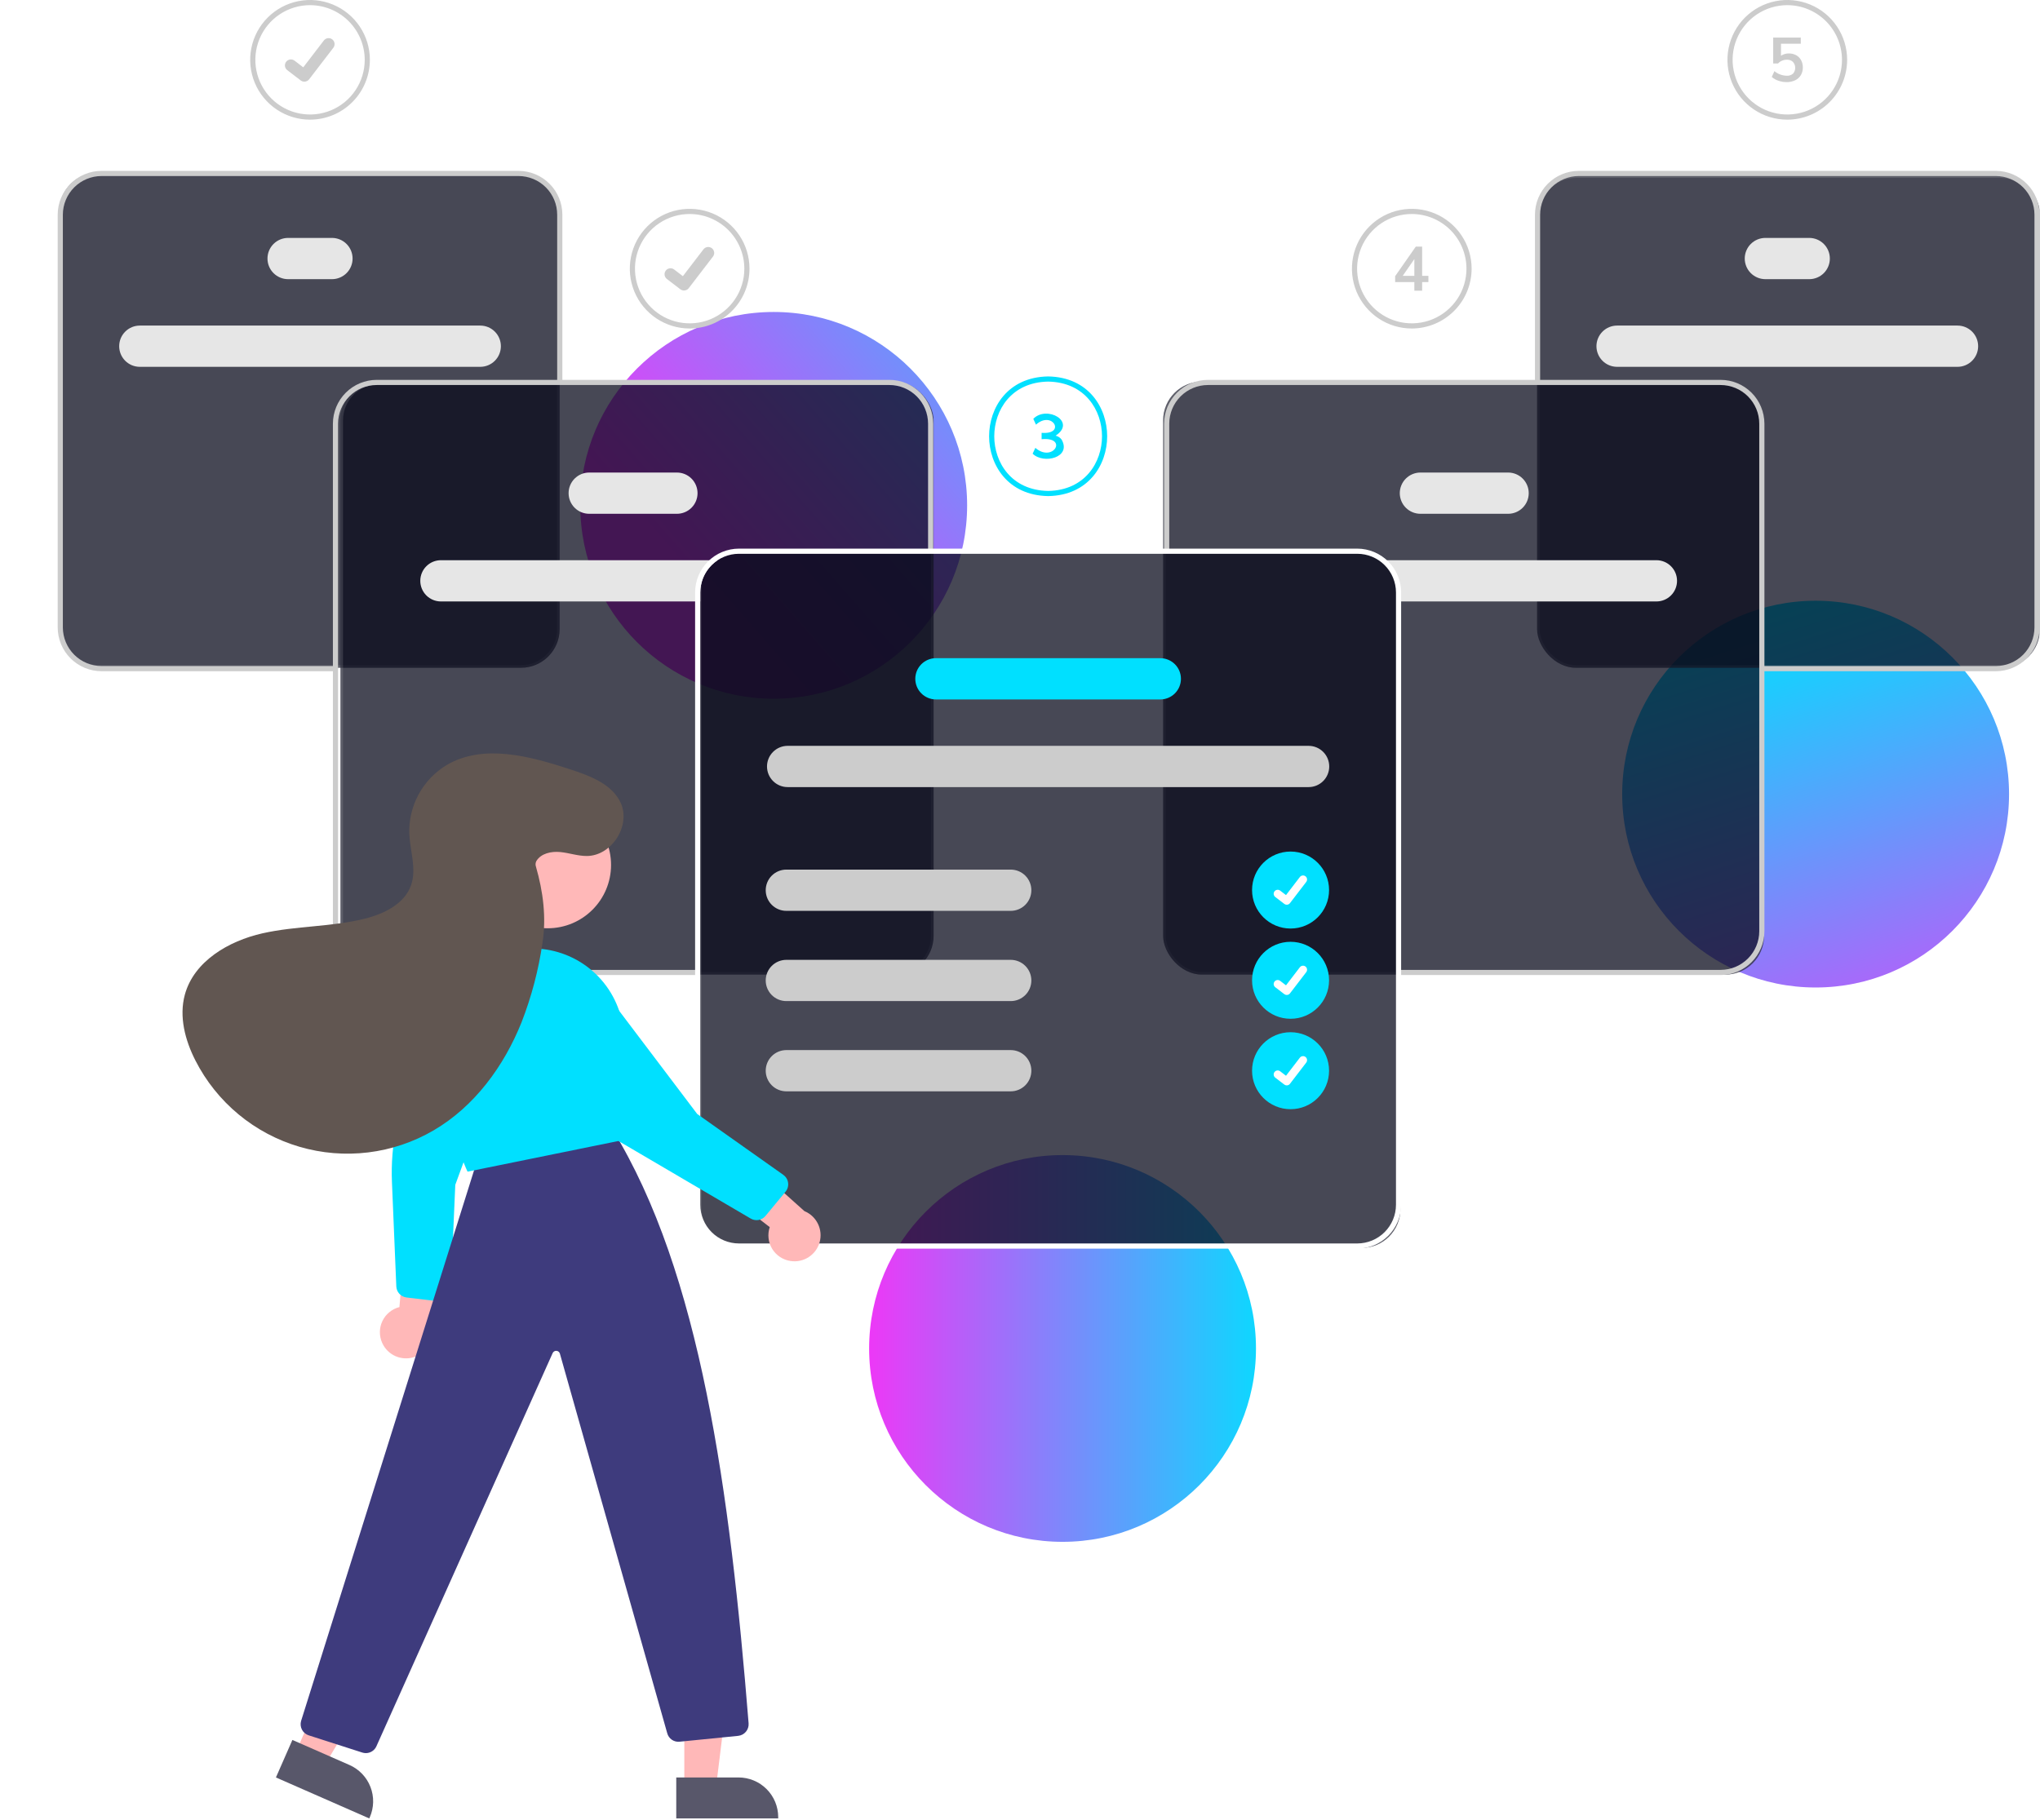 <svg width="791" height="706" viewBox="0 0 791 706" fill="none" xmlns="http://www.w3.org/2000/svg">
<g clip-path="url(#clip0_16_278)">
<circle cx="704" cy="308" r="75" fill="url(#paint0_linear_16_278)"/>
<circle cx="300" cy="196" r="75" fill="url(#paint1_linear_16_278)"/>
<circle cx="412" cy="523" r="75" fill="url(#paint2_linear_16_278)"/>
<g filter="url(#filter0_b_16_278)">
<rect x="23" y="67" width="194" height="192" rx="15" fill="#0A0B1C" fill-opacity="0.75"/>
<rect x="23.5" y="67.5" width="193" height="191" rx="14.5" stroke="white" stroke-opacity="0.125"/>
</g>
<g filter="url(#filter1_b_16_278)">
<rect x="132" y="148" width="230" height="230" rx="15" fill="#0A0B1C" fill-opacity="0.75"/>
<rect x="132.5" y="148.5" width="229" height="229" rx="14.5" stroke="white" stroke-opacity="0.125"/>
</g>
<g filter="url(#filter2_b_16_278)">
<rect x="596" y="68" width="195" height="191" rx="15" fill="#0A0B1C" fill-opacity="0.75"/>
<rect x="596.5" y="68.5" width="194" height="190" rx="14.5" stroke="white" stroke-opacity="0.125"/>
</g>
<g filter="url(#filter3_b_16_278)">
<rect x="451" y="148" width="233" height="230" rx="15" fill="#0A0B1C" fill-opacity="0.75"/>
<rect x="451.5" y="148.5" width="232" height="229" rx="14.5" stroke="white" stroke-opacity="0.125"/>
</g>
<g filter="url(#filter4_b_16_278)">
<rect x="271" y="213" width="272" height="271" rx="15" fill="#0A0B1C" fill-opacity="0.75"/>
<rect x="271.5" y="213.5" width="271" height="270" rx="14.5" stroke="white" stroke-opacity="0.125"/>
</g>
<path d="M170.964 217.275C168.842 217.275 166.807 218.118 165.307 219.619C163.807 221.119 162.964 223.154 162.964 225.275C162.964 227.397 163.807 229.432 165.307 230.932C166.807 232.433 168.842 233.275 170.964 233.275H271.524V229.785C271.524 227.305 272.139 224.864 273.316 222.68C274.492 220.497 276.192 218.639 278.264 217.275H170.964Z" fill="#E6E6E6"/>
<path d="M262.469 199.275H228.469C226.347 199.275 224.312 198.433 222.812 196.932C221.312 195.432 220.469 193.397 220.469 191.275C220.469 189.154 221.312 187.119 222.812 185.619C224.312 184.118 226.347 183.275 228.469 183.275H262.469C264.59 183.275 266.625 184.118 268.126 185.619C269.626 187.119 270.469 189.154 270.469 191.275C270.469 193.397 269.626 195.432 268.126 196.932C266.625 198.433 264.59 199.275 262.469 199.275Z" fill="#E6E6E6"/>
<path d="M186.214 142.275H54.214C52.092 142.275 50.057 141.433 48.557 139.932C47.057 138.432 46.214 136.397 46.214 134.275C46.214 132.154 47.057 130.119 48.557 128.619C50.057 127.118 52.092 126.275 54.214 126.275H186.214C188.336 126.275 190.37 127.118 191.871 128.619C193.371 130.119 194.214 132.154 194.214 134.275C194.214 136.397 193.371 138.432 191.871 139.932C190.37 141.433 188.336 142.275 186.214 142.275Z" fill="#E6E6E6"/>
<path d="M128.714 108.275H111.714C109.592 108.275 107.557 107.433 106.057 105.932C104.557 104.432 103.714 102.397 103.714 100.275C103.714 98.154 104.557 96.119 106.057 94.618C107.557 93.118 109.592 92.275 111.714 92.275H128.714C130.836 92.275 132.87 93.118 134.371 94.618C135.871 96.119 136.714 98.154 136.714 100.275C136.714 102.397 135.871 104.432 134.371 105.932C132.87 107.433 130.836 108.275 128.714 108.275Z" fill="#E6E6E6"/>
<path d="M270.52 378.17H146.082C141.575 378.165 137.254 376.372 134.067 373.185C130.88 369.998 129.087 365.677 129.082 361.17V164.33C129.087 159.823 130.88 155.502 134.067 152.315C137.254 149.128 141.575 147.335 146.082 147.33H344.856C349.363 147.335 353.684 149.128 356.871 152.315C360.058 155.502 361.851 159.823 361.856 164.33V213.118H359.856V164.33C359.851 160.353 358.269 156.541 355.457 153.728C352.645 150.916 348.833 149.335 344.856 149.33H146.082C142.105 149.335 138.292 150.916 135.48 153.728C132.668 156.541 131.087 160.353 131.082 164.33V361.17C131.087 365.147 132.668 368.959 135.48 371.772C138.292 374.584 142.105 376.165 146.082 376.17H270.52V378.17Z" fill="#CCCCCC"/>
<path d="M130.082 260.334H39.373C34.866 260.329 30.545 258.536 27.358 255.349C24.171 252.162 22.378 247.841 22.373 243.334V83.275C22.378 78.768 24.171 74.447 27.358 71.26C30.545 68.073 34.866 66.281 39.373 66.275H201.054C205.562 66.281 209.883 68.073 213.07 71.26C216.257 74.447 218.049 78.768 218.054 83.275V148.33H216.054V83.275C216.05 79.299 214.468 75.486 211.656 72.674C208.844 69.862 205.031 68.28 201.054 68.275H39.373C35.396 68.28 31.584 69.862 28.771 72.674C25.959 75.486 24.378 79.299 24.373 83.275V243.334C24.378 247.311 25.959 251.124 28.771 253.936C31.584 256.748 35.396 258.329 39.373 258.334H130.082V260.334Z" fill="#CCCCCC"/>
<path d="M534.964 217.275C537.035 218.639 538.736 220.497 539.912 222.68C541.088 224.864 541.704 227.305 541.704 229.785V233.275H642.264C644.385 233.275 646.42 232.433 647.921 230.932C649.421 229.432 650.264 227.397 650.264 225.275C650.264 223.154 649.421 221.119 647.921 219.619C646.42 218.118 644.385 217.275 642.264 217.275H534.964Z" fill="#E6E6E6"/>
<path d="M542.759 191.275C542.761 189.154 543.605 187.121 545.105 185.621C546.604 184.121 548.638 183.278 550.759 183.275H584.759C586.881 183.275 588.915 184.118 590.416 185.619C591.916 187.119 592.759 189.154 592.759 191.275C592.759 193.397 591.916 195.432 590.416 196.932C588.915 198.433 586.881 199.275 584.759 199.275H550.759C548.638 199.273 546.604 198.429 545.105 196.93C543.605 195.43 542.761 193.396 542.759 191.275Z" fill="#E6E6E6"/>
<path d="M619.015 134.275C619.017 132.154 619.861 130.121 621.36 128.621C622.86 127.121 624.894 126.278 627.015 126.275H759.015C761.136 126.275 763.171 127.118 764.672 128.619C766.172 130.119 767.015 132.154 767.015 134.275C767.015 136.397 766.172 138.432 764.672 139.932C763.171 141.433 761.136 142.275 759.015 142.275H627.015C624.894 142.273 622.86 141.429 621.36 139.93C619.861 138.43 619.017 136.396 619.015 134.275Z" fill="#E6E6E6"/>
<path d="M676.515 100.275C676.517 98.154 677.361 96.121 678.86 94.621C680.36 93.121 682.394 92.278 684.515 92.275H701.515C703.636 92.275 705.671 93.118 707.172 94.618C708.672 96.119 709.515 98.154 709.515 100.275C709.515 102.397 708.672 104.432 707.172 105.932C705.671 107.433 703.636 108.275 701.515 108.275H684.515C682.394 108.273 680.36 107.429 678.86 105.93C677.361 104.43 676.517 102.396 676.515 100.275Z" fill="#E6E6E6"/>
<path d="M542.708 378.17H667.146C671.653 378.165 675.974 376.372 679.161 373.185C682.348 369.998 684.141 365.677 684.146 361.17V164.33C684.141 159.823 682.348 155.502 679.161 152.315C675.974 149.128 671.653 147.335 667.146 147.33H468.372C463.865 147.335 459.544 149.128 456.357 152.315C453.17 155.502 451.377 159.823 451.372 164.33V213.118H453.372V164.33C453.377 160.353 454.958 156.541 457.77 153.728C460.583 150.916 464.395 149.335 468.372 149.33H667.146C671.123 149.335 674.935 150.916 677.747 153.728C680.559 156.541 682.141 160.353 682.146 164.33V361.17C682.141 365.147 680.559 368.959 677.747 371.772C674.935 374.584 671.123 376.165 667.146 376.17H542.708V378.17Z" fill="#CCCCCC"/>
<path d="M683.146 260.334H773.855C778.362 260.329 782.683 258.536 785.87 255.349C789.057 252.162 790.85 247.841 790.855 243.334V83.275C790.85 78.768 789.057 74.447 785.87 71.26C782.683 68.073 778.362 66.281 773.855 66.275H612.174C607.667 66.281 603.346 68.073 600.159 71.26C596.972 74.447 595.179 78.768 595.174 83.275V148.33H597.174V83.275C597.178 79.299 598.76 75.486 601.572 72.674C604.384 69.862 608.197 68.28 612.174 68.275H773.855C777.832 68.28 781.645 69.862 784.457 72.674C787.269 75.486 788.851 79.299 788.855 83.275V243.334C788.851 247.311 787.269 251.124 784.457 253.936C781.645 256.748 777.832 258.329 773.855 258.334H683.146V260.334Z" fill="#CCCCCC"/>
<path d="M526.284 212.785H286.524C282.018 212.794 277.7 214.588 274.513 217.774C271.327 220.961 269.533 225.279 269.524 229.785V467.275C269.529 471.783 271.322 476.104 274.509 479.291C277.696 482.478 282.017 484.271 286.524 484.275H526.284C530.791 484.271 535.113 482.478 538.3 479.291C541.487 476.104 543.279 471.783 543.284 467.275V229.785C543.279 225.278 541.487 220.957 538.3 217.77C535.113 214.583 530.791 212.79 526.284 212.785ZM541.284 467.275C541.279 471.252 539.697 475.065 536.885 477.877C534.073 480.689 530.261 482.271 526.284 482.275H286.524C282.548 482.271 278.735 480.689 275.923 477.877C273.111 475.065 271.529 471.252 271.524 467.275V229.785C271.531 225.809 273.113 221.997 275.925 219.186C278.736 216.374 282.548 214.792 286.524 214.785H526.284C530.261 214.79 534.073 216.372 536.885 219.184C539.697 221.996 541.279 225.809 541.284 229.785V467.275Z" fill="white"/>
<path d="M507.403 305.275H305.403C303.282 305.275 301.247 304.433 299.746 302.932C298.246 301.432 297.403 299.397 297.403 297.275C297.403 295.154 298.246 293.119 299.746 291.619C301.247 290.118 303.282 289.275 305.403 289.275H507.403C509.525 289.275 511.56 290.118 513.06 291.619C514.56 293.119 515.403 295.154 515.403 297.275C515.403 299.397 514.56 301.432 513.06 302.932C511.56 304.433 509.525 305.275 507.403 305.275Z" fill="#CCCCCC"/>
<path d="M449.903 271.275H362.903C360.782 271.275 358.747 270.433 357.246 268.932C355.746 267.432 354.903 265.397 354.903 263.275C354.903 261.154 355.746 259.119 357.246 257.619C358.747 256.118 360.782 255.275 362.903 255.275H449.903C452.025 255.275 454.06 256.118 455.56 257.619C457.06 259.119 457.903 261.154 457.903 263.275C457.903 265.397 457.06 267.432 455.56 268.932C454.06 270.433 452.025 271.275 449.903 271.275Z" fill="#00E0FF"/>
<path d="M391.903 353.275H304.903C302.782 353.275 300.747 352.433 299.246 350.932C297.746 349.432 296.903 347.397 296.903 345.275C296.903 343.154 297.746 341.119 299.246 339.619C300.747 338.118 302.782 337.275 304.903 337.275H391.903C394.025 337.275 396.06 338.118 397.56 339.619C399.06 341.119 399.903 343.154 399.903 345.275C399.903 347.397 399.06 349.432 397.56 350.932C396.06 352.433 394.025 353.275 391.903 353.275Z" fill="#CCCCCC"/>
<path d="M391.903 388.275H304.903C302.782 388.275 300.747 387.433 299.246 385.932C297.746 384.432 296.903 382.397 296.903 380.275C296.903 378.154 297.746 376.119 299.246 374.619C300.747 373.118 302.782 372.275 304.903 372.275H391.903C394.025 372.275 396.06 373.118 397.56 374.619C399.06 376.119 399.903 378.154 399.903 380.275C399.903 382.397 399.06 384.432 397.56 385.932C396.06 387.433 394.025 388.275 391.903 388.275Z" fill="#CCCCCC"/>
<path d="M391.903 423.275H304.903C302.782 423.275 300.747 422.433 299.246 420.932C297.746 419.432 296.903 417.397 296.903 415.275C296.903 413.154 297.746 411.119 299.246 409.619C300.747 408.118 302.782 407.275 304.903 407.275H391.903C394.025 407.275 396.06 408.118 397.56 409.619C399.06 411.119 399.903 413.154 399.903 415.275C399.903 417.397 399.06 419.432 397.56 420.932C396.06 422.433 394.025 423.275 391.903 423.275Z" fill="#CCCCCC"/>
<path d="M500.41 360.134C508.655 360.134 515.339 353.45 515.339 345.205C515.339 336.959 508.655 330.275 500.41 330.275C492.164 330.275 485.48 336.959 485.48 345.205C485.48 353.45 492.164 360.134 500.41 360.134Z" fill="#00E0FF"/>
<path d="M498.931 350.9C498.595 350.9 498.268 350.791 497.999 350.59L497.982 350.577L494.474 347.894C494.146 347.642 493.931 347.27 493.877 346.86C493.823 346.45 493.933 346.036 494.185 345.707C494.437 345.379 494.808 345.165 495.218 345.11C495.628 345.056 496.043 345.167 496.371 345.419L498.644 347.161L504.014 340.155C504.138 339.993 504.294 339.857 504.471 339.754C504.648 339.652 504.844 339.585 505.047 339.559C505.249 339.532 505.456 339.545 505.653 339.598C505.851 339.651 506.036 339.742 506.199 339.867L506.199 339.867L506.166 339.913L506.2 339.867C506.528 340.119 506.742 340.491 506.796 340.9C506.85 341.31 506.74 341.724 506.489 342.053L500.172 350.29C500.026 350.479 499.838 350.633 499.623 350.738C499.408 350.844 499.171 350.898 498.932 350.898L498.931 350.9Z" fill="white"/>
<path d="M120.213 46.409C115.624 46.409 111.137 45.048 107.322 42.498C103.506 39.949 100.531 36.325 98.775 32.084C97.019 27.844 96.559 23.179 97.455 18.677C98.35 14.176 100.56 10.042 103.805 6.796C107.051 3.551 111.185 1.341 115.686 0.446C120.188 -0.449 124.853 0.01 129.093 1.766C133.334 3.523 136.958 6.497 139.507 10.313C142.057 14.129 143.418 18.615 143.418 23.205C143.411 29.357 140.964 35.255 136.614 39.605C132.264 43.955 126.365 46.402 120.213 46.409ZM120.213 2C116.019 2 111.92 3.244 108.433 5.574C104.946 7.904 102.228 11.215 100.623 15.09C99.018 18.965 98.598 23.228 99.416 27.341C100.234 31.455 102.254 35.233 105.22 38.199C108.185 41.164 111.963 43.184 116.077 44.002C120.19 44.82 124.453 44.4 128.328 42.795C132.203 41.19 135.514 38.472 137.844 34.985C140.174 31.498 141.418 27.398 141.418 23.205C141.412 17.583 139.176 12.193 135.2 8.218C131.225 4.242 125.835 2.006 120.213 2Z" fill="#CCCCCC"/>
<path d="M118.013 31.675C117.514 31.676 117.028 31.514 116.628 31.215L116.603 31.196L111.385 27.204C111.143 27.019 110.94 26.788 110.788 26.524C110.635 26.26 110.536 25.969 110.497 25.667C110.457 25.365 110.477 25.059 110.555 24.764C110.634 24.47 110.77 24.194 110.955 23.953C111.14 23.711 111.372 23.508 111.635 23.356C111.899 23.203 112.19 23.104 112.492 23.065C112.794 23.025 113.101 23.045 113.395 23.123C113.689 23.202 113.965 23.338 114.207 23.523L117.587 26.115L125.574 15.695C125.759 15.453 125.99 15.251 126.254 15.098C126.517 14.946 126.808 14.847 127.11 14.807C127.412 14.767 127.718 14.787 128.013 14.866C128.307 14.945 128.582 15.08 128.824 15.266L128.825 15.266L128.775 15.335L128.826 15.266C129.313 15.641 129.632 16.193 129.713 16.803C129.793 17.412 129.628 18.029 129.255 18.517L119.86 30.768C119.643 31.05 119.363 31.279 119.043 31.435C118.723 31.592 118.372 31.673 118.015 31.672L118.013 31.675Z" fill="#CCCCCC"/>
<path d="M267.409 127.409C262.82 127.409 258.334 126.048 254.518 123.498C250.702 120.949 247.728 117.325 245.971 113.084C244.215 108.844 243.756 104.179 244.651 99.677C245.546 95.176 247.756 91.042 251.002 87.796C254.247 84.551 258.382 82.341 262.883 81.446C267.384 80.55 272.05 81.01 276.29 82.766C280.53 84.523 284.154 87.497 286.704 91.313C289.253 95.129 290.614 99.615 290.614 104.205C290.607 110.357 288.16 116.255 283.81 120.605C279.46 124.955 273.562 127.402 267.409 127.409ZM267.409 83C263.216 83 259.116 84.244 255.629 86.574C252.142 88.904 249.424 92.216 247.819 96.09C246.214 99.965 245.794 104.228 246.613 108.342C247.431 112.455 249.45 116.233 252.416 119.199C255.381 122.164 259.16 124.184 263.273 125.002C267.386 125.82 271.65 125.4 275.524 123.795C279.399 122.19 282.711 119.472 285.041 115.985C287.371 112.498 288.614 108.398 288.614 104.205C288.608 98.583 286.372 93.193 282.396 89.218C278.421 85.242 273.031 83.006 267.409 83Z" fill="#CCCCCC"/>
<path d="M265.209 112.675C264.709 112.676 264.223 112.514 263.823 112.215L263.798 112.196L258.58 108.204C258.092 107.83 257.772 107.277 257.692 106.667C257.611 106.058 257.776 105.441 258.15 104.953C258.525 104.465 259.077 104.145 259.687 104.065C260.297 103.984 260.914 104.149 261.402 104.523L264.782 107.115L272.769 96.695C272.954 96.453 273.185 96.251 273.449 96.098C273.712 95.946 274.003 95.847 274.305 95.807C274.607 95.767 274.914 95.787 275.208 95.866C275.502 95.945 275.778 96.08 276.019 96.266L276.02 96.266L275.97 96.335L276.021 96.266C276.509 96.641 276.827 97.193 276.908 97.803C276.988 98.412 276.824 99.029 276.45 99.517L267.055 111.768C266.838 112.05 266.558 112.279 266.239 112.435C265.919 112.592 265.567 112.673 265.211 112.672L265.209 112.675Z" fill="#CCCCCC"/>
<path d="M500.41 395.134C508.655 395.134 515.339 388.45 515.339 380.205C515.339 371.959 508.655 365.275 500.41 365.275C492.164 365.275 485.48 371.959 485.48 380.205C485.48 388.45 492.164 395.134 500.41 395.134Z" fill="#00E0FF"/>
<path d="M498.931 385.9C498.595 385.9 498.268 385.791 497.999 385.59L497.982 385.577L494.474 382.894C494.311 382.769 494.175 382.614 494.073 382.436C493.97 382.259 493.904 382.063 493.877 381.86C493.85 381.657 493.863 381.451 493.916 381.253C493.969 381.055 494.06 380.87 494.185 380.707C494.31 380.545 494.465 380.409 494.642 380.306C494.82 380.204 495.015 380.137 495.218 380.11C495.421 380.084 495.628 380.097 495.825 380.15C496.023 380.203 496.209 380.294 496.371 380.419L498.644 382.161L504.014 375.155C504.138 374.993 504.294 374.857 504.471 374.754C504.648 374.652 504.844 374.585 505.047 374.559C505.249 374.532 505.456 374.545 505.653 374.598C505.851 374.651 506.036 374.742 506.199 374.867L506.199 374.867L506.166 374.913L506.2 374.867C506.528 375.119 506.742 375.491 506.796 375.9C506.85 376.31 506.74 376.724 506.489 377.053L500.172 385.29C500.026 385.479 499.838 385.633 499.623 385.738C499.408 385.844 499.171 385.898 498.932 385.898L498.931 385.9Z" fill="white"/>
<path d="M500.41 430.205C508.655 430.205 515.339 423.521 515.339 415.275C515.339 407.03 508.655 400.346 500.41 400.346C492.164 400.346 485.48 407.03 485.48 415.275C485.48 423.521 492.164 430.205 500.41 430.205Z" fill="#00E0FF"/>
<path d="M498.93 420.97C498.594 420.971 498.267 420.862 497.999 420.661L497.982 420.648L494.473 417.964C494.146 417.713 493.931 417.341 493.878 416.931C493.824 416.522 493.935 416.107 494.186 415.779C494.437 415.452 494.809 415.237 495.218 415.182C495.628 415.128 496.042 415.239 496.371 415.49L498.643 417.232L504.013 410.226C504.138 410.064 504.293 409.928 504.47 409.825C504.648 409.723 504.843 409.656 505.046 409.63C505.249 409.603 505.455 409.616 505.653 409.669C505.851 409.722 506.036 409.813 506.199 409.938L506.199 409.938L506.166 409.984L506.2 409.938C506.528 410.19 506.742 410.562 506.796 410.971C506.85 411.381 506.739 411.795 506.488 412.124L500.172 420.36C500.026 420.55 499.838 420.704 499.623 420.809C499.408 420.915 499.171 420.969 498.932 420.969L498.93 420.97Z" fill="white"/>
<path d="M406.425 192.409C390.676 192.141 383.519 180.191 383.52 169.203C383.521 158.214 390.678 146.266 406.392 146H406.426C422.142 146.268 429.299 158.217 429.298 169.206C429.298 180.195 422.139 192.143 406.425 192.409ZM406.409 148C392.057 148.251 385.52 159.165 385.52 169.203C385.519 179.245 392.061 190.164 406.425 190.409C420.755 190.166 427.298 179.248 427.298 169.206C427.299 159.168 420.761 148.254 406.409 148Z" fill="#00E0FF"/>
<path d="M411.617 170.465C415.632 177.438 404.613 180.162 400.397 175.961L401.453 173.705C408.307 179.625 414.346 169.37 403.877 170.345V167.872C413.464 168.646 408.079 158.996 401.693 164.704L400.661 162.449C405.866 157.047 417.55 163.579 409.301 168.976C410.222 169.192 411.039 169.717 411.617 170.465Z" fill="#00E0FF"/>
<path d="M547.409 127.409C542.82 127.409 538.334 126.048 534.518 123.498C530.702 120.949 527.728 117.325 525.971 113.084C524.215 108.844 523.756 104.179 524.651 99.677C525.546 95.176 527.756 91.042 531.002 87.796C534.247 84.551 538.382 82.341 542.883 81.446C547.384 80.55 552.05 81.01 556.29 82.766C560.53 84.523 564.154 87.497 566.704 91.313C569.253 95.129 570.614 99.615 570.614 104.205C570.607 110.357 568.16 116.255 563.81 120.605C559.46 124.955 553.562 127.402 547.409 127.409ZM547.409 83C543.216 83 539.116 84.244 535.629 86.574C532.142 88.904 529.424 92.216 527.819 96.09C526.214 99.965 525.794 104.228 526.613 108.342C527.431 112.455 529.45 116.233 532.416 119.199C535.381 122.164 539.16 124.184 543.273 125.002C547.386 125.82 551.65 125.4 555.524 123.795C559.399 122.19 562.711 119.472 565.041 115.985C567.371 112.498 568.614 108.398 568.614 104.205C568.608 98.583 566.372 93.193 562.396 89.218C558.421 85.242 553.031 83.006 547.409 83Z" fill="#CCCCCC"/>
<path d="M553.854 109.413H551.43V112.748H548.406V109.413H540.966V107.108L548.958 95.661H551.43V106.989H553.854V109.413ZM548.406 106.989V100.484L543.894 106.989H548.406Z" fill="#CCCCCC"/>
<path d="M693.015 46.409C688.425 46.409 683.939 45.048 680.123 42.498C676.307 39.949 673.333 36.325 671.577 32.084C669.821 27.844 669.361 23.179 670.256 18.677C671.152 14.176 673.362 10.042 676.607 6.796C679.852 3.551 683.987 1.341 688.488 0.446C692.99 -0.449 697.655 0.01 701.895 1.766C706.135 3.523 709.759 6.497 712.309 10.313C714.859 14.129 716.22 18.615 716.22 23.205C716.213 29.357 713.766 35.255 709.415 39.605C705.065 43.955 699.167 46.402 693.015 46.409ZM693.015 2C688.821 2 684.721 3.244 681.234 5.574C677.747 7.904 675.029 11.216 673.425 15.09C671.82 18.965 671.4 23.228 672.218 27.342C673.036 31.455 675.056 35.233 678.021 38.199C680.987 41.164 684.765 43.184 688.878 44.002C692.992 44.82 697.255 44.4 701.13 42.795C705.004 41.19 708.316 38.472 710.646 34.985C712.976 31.498 714.22 27.398 714.22 23.205C714.213 17.583 711.977 12.193 708.002 8.218C704.027 4.242 698.637 2.006 693.015 2Z" fill="#CCCCCC"/>
<path d="M696.471 21.417C697.275 21.861 697.933 22.527 698.367 23.337C698.828 24.213 699.059 25.191 699.039 26.18C699.06 27.22 698.794 28.246 698.271 29.145C697.747 30.012 696.979 30.704 696.063 31.136C695.02 31.627 693.879 31.869 692.727 31.844C691.648 31.843 690.577 31.661 689.559 31.304C688.614 30.999 687.74 30.505 686.991 29.853L688.023 27.596C689.364 28.703 691.037 29.329 692.775 29.373C693.668 29.434 694.551 29.146 695.235 28.569C695.789 27.937 696.092 27.124 696.087 26.284C696.083 25.444 695.771 24.635 695.211 24.009C694.897 23.718 694.529 23.493 694.127 23.347C693.725 23.2 693.298 23.136 692.871 23.157C692.221 23.152 691.576 23.279 690.975 23.529C690.383 23.777 689.851 24.149 689.415 24.62H687.543V14.565H698.247V16.965H690.567V21.62C691.476 21.015 692.548 20.706 693.639 20.733C694.626 20.712 695.602 20.948 696.471 21.417Z" fill="#CCCCCC"/>
<path d="M148.194 520.85C147.587 519.511 147.281 518.055 147.298 516.585C147.314 515.115 147.653 513.667 148.289 512.342C148.926 511.017 149.846 509.848 150.984 508.917C152.121 507.986 153.449 507.315 154.874 506.953L157.905 471.347L172.485 482.848L167.371 514.897C167.821 517.331 167.363 519.845 166.083 521.964C164.803 524.082 162.79 525.658 160.427 526.391C158.063 527.125 155.512 526.966 153.257 525.945C151.003 524.924 149.201 523.111 148.194 520.85H148.194Z" fill="#FFB8B8"/>
<path d="M157.57 503.216C156.521 503.077 155.555 502.573 154.841 501.792C154.127 501.01 153.711 500.003 153.667 498.945L151.979 458.538C151.372 444.015 154.328 429.564 160.589 416.445L175.557 385.081C176.559 383.194 177.998 381.574 179.752 380.355C181.506 379.136 183.526 378.353 185.644 378.071C187.699 377.782 189.794 377.993 191.75 378.688C193.707 379.383 195.466 380.54 196.878 382.061C197.595 382.826 198.239 383.657 198.802 384.542C199.931 386.374 200.585 388.459 200.704 390.608C200.823 392.757 200.404 394.901 199.484 396.846L176.532 459.546L174.767 500.394C174.74 501.013 174.585 501.619 174.313 502.176C174.041 502.732 173.657 503.227 173.185 503.628C172.713 504.029 172.163 504.329 171.57 504.508C170.977 504.687 170.353 504.741 169.738 504.668L157.63 503.224L157.57 503.216Z" fill="#00E0FF"/>
<path d="M114.63 679.762L125.856 684.69L150.204 643.734L133.636 636.462L114.63 679.762Z" fill="#FFB8B8"/>
<path d="M113.376 674.84L135.483 684.544L135.484 684.544C137.334 685.357 139.007 686.525 140.405 687.984C141.804 689.442 142.901 691.162 143.635 693.044C144.369 694.927 144.725 696.935 144.683 698.956C144.64 700.976 144.2 702.968 143.388 704.818L143.187 705.276L106.99 689.387L113.376 674.84Z" fill="#58576A"/>
<path d="M265.342 693.391H277.602L283.434 646.103L265.34 646.104L265.342 693.391Z" fill="#FFB8B8"/>
<path d="M262.215 689.389L286.359 689.388H286.36C288.38 689.388 290.381 689.786 292.248 690.559C294.115 691.332 295.811 692.465 297.24 693.894C298.668 695.323 299.802 697.019 300.575 698.886C301.348 700.753 301.746 702.753 301.746 704.774V705.274L262.216 705.276L262.215 689.389Z" fill="#58576A"/>
<path d="M141.86 679.947C141.389 679.947 140.92 679.872 140.471 679.727L119.684 673.046C118.561 672.68 117.626 671.889 117.079 670.842C116.533 669.796 116.417 668.577 116.757 667.446L185.693 447.93L237.327 437.805L237.509 438.101C271.646 493.649 283.041 578.503 290.269 668.409C290.358 669.583 289.986 670.745 289.231 671.649C288.477 672.553 287.4 673.128 286.229 673.251L263.503 675.523C262.443 675.635 261.377 675.363 260.499 674.759C259.621 674.154 258.987 673.256 258.713 672.225L217.101 525.018C217.019 524.718 216.846 524.451 216.606 524.253C216.366 524.056 216.07 523.938 215.76 523.916C215.449 523.894 215.14 523.969 214.874 524.13C214.608 524.292 214.399 524.532 214.276 524.818L145.981 677.225C145.636 678.033 145.061 678.721 144.329 679.205C143.596 679.688 142.738 679.947 141.86 679.947Z" fill="#3E3B7D"/>
<path d="M212.371 360.03C225.935 360.03 236.932 349.034 236.932 335.469C236.932 321.905 225.935 310.908 212.371 310.908C198.806 310.908 187.81 321.905 187.81 335.469C187.81 349.034 198.806 360.03 212.371 360.03Z" fill="#FFB8B8"/>
<path d="M181.3 454.43L181.132 454.079C181.018 453.84 169.702 429.834 170.755 402.144C171.103 393.056 174.912 384.444 181.401 378.071C187.89 371.698 196.57 368.046 205.663 367.861C214.044 367.697 222.213 370.496 228.733 375.764C235.253 381.032 239.705 388.432 241.304 396.66C244.458 412.759 244.379 428.007 241.07 441.978L240.996 442.289L240.683 442.353L181.3 454.43Z" fill="#00E0FF"/>
<path d="M306.524 489.079C305.07 488.864 303.68 488.333 302.454 487.523C301.227 486.713 300.193 485.644 299.424 484.391C298.655 483.138 298.17 481.732 298.003 480.271C297.837 478.81 297.993 477.331 298.46 475.937L270.17 454.104L287.734 448.078L311.906 469.734C314.196 470.674 316.061 472.421 317.149 474.645C318.236 476.868 318.471 479.413 317.807 481.797C317.144 484.182 315.629 486.24 313.549 487.582C311.47 488.925 308.97 489.457 306.524 489.079H306.524Z" fill="#FFB8B8"/>
<path d="M237.101 440.948L237.035 440.842L207.212 392.544C206.17 390.679 205.587 388.593 205.512 386.458C205.437 384.323 205.873 382.201 206.783 380.269C207.653 378.384 208.965 376.737 210.609 375.468C212.252 374.2 214.178 373.348 216.222 372.985C217.253 372.797 218.3 372.705 219.348 372.712C221.5 372.755 223.607 373.334 225.478 374.398C227.349 375.461 228.924 376.975 230.062 378.802L270.338 432.055L303.72 455.662C304.226 456.02 304.652 456.478 304.973 457.009C305.293 457.539 305.501 458.129 305.582 458.744C305.664 459.358 305.618 459.982 305.447 460.578C305.276 461.173 304.984 461.727 304.589 462.204L296.818 471.601C296.139 472.427 295.186 472.984 294.132 473.17C293.079 473.355 291.993 473.158 291.072 472.614L237.101 440.948Z" fill="#00E0FF"/>
<path d="M207.978 333.945C209.788 330.968 213.783 330.126 217.251 330.466C220.719 330.806 224.092 332.025 227.577 331.998C237.253 331.923 244.722 320.129 240.654 311.35C237.317 304.149 228.985 300.988 221.447 298.506C205.643 293.304 187.489 288.304 173.147 296.74C168.577 299.508 164.829 303.446 162.29 308.147C159.75 312.848 158.512 318.142 158.703 323.481C159.025 330.121 161.568 336.94 159.417 343.23C156.937 350.486 149.071 354.379 141.637 356.262C128.607 359.563 114.868 359.031 101.756 361.992C88.644 364.953 75.207 372.815 71.673 385.784C69.351 394.303 71.774 403.474 75.785 411.339C79.878 419.364 85.567 426.469 92.501 432.218C99.436 437.968 107.472 442.241 116.116 444.777C124.76 447.312 133.831 448.056 142.773 446.963C151.714 445.871 160.339 442.964 168.118 438.422C183.97 429.166 195.414 413.522 202.237 396.481C206.106 386.541 208.829 376.192 210.355 365.635C211.883 355.752 210.586 345.766 207.818 336.156C207.688 335.797 207.634 335.415 207.662 335.034C207.689 334.653 207.797 334.282 207.978 333.945Z" fill="#615651"/>
</g>
<defs>
<filter id="filter0_b_16_278" x="-9" y="35" width="258" height="256" filterUnits="userSpaceOnUse" color-interpolation-filters="sRGB">
<feFlood flood-opacity="0" result="BackgroundImageFix"/>
<feGaussianBlur in="BackgroundImage" stdDeviation="16"/>
<feComposite in2="SourceAlpha" operator="in" result="effect1_backgroundBlur_16_278"/>
<feBlend mode="normal" in="SourceGraphic" in2="effect1_backgroundBlur_16_278" result="shape"/>
</filter>
<filter id="filter1_b_16_278" x="100" y="116" width="294" height="294" filterUnits="userSpaceOnUse" color-interpolation-filters="sRGB">
<feFlood flood-opacity="0" result="BackgroundImageFix"/>
<feGaussianBlur in="BackgroundImage" stdDeviation="16"/>
<feComposite in2="SourceAlpha" operator="in" result="effect1_backgroundBlur_16_278"/>
<feBlend mode="normal" in="SourceGraphic" in2="effect1_backgroundBlur_16_278" result="shape"/>
</filter>
<filter id="filter2_b_16_278" x="564" y="36" width="259" height="255" filterUnits="userSpaceOnUse" color-interpolation-filters="sRGB">
<feFlood flood-opacity="0" result="BackgroundImageFix"/>
<feGaussianBlur in="BackgroundImage" stdDeviation="16"/>
<feComposite in2="SourceAlpha" operator="in" result="effect1_backgroundBlur_16_278"/>
<feBlend mode="normal" in="SourceGraphic" in2="effect1_backgroundBlur_16_278" result="shape"/>
</filter>
<filter id="filter3_b_16_278" x="419" y="116" width="297" height="294" filterUnits="userSpaceOnUse" color-interpolation-filters="sRGB">
<feFlood flood-opacity="0" result="BackgroundImageFix"/>
<feGaussianBlur in="BackgroundImage" stdDeviation="16"/>
<feComposite in2="SourceAlpha" operator="in" result="effect1_backgroundBlur_16_278"/>
<feBlend mode="normal" in="SourceGraphic" in2="effect1_backgroundBlur_16_278" result="shape"/>
</filter>
<filter id="filter4_b_16_278" x="239" y="181" width="336" height="335" filterUnits="userSpaceOnUse" color-interpolation-filters="sRGB">
<feFlood flood-opacity="0" result="BackgroundImageFix"/>
<feGaussianBlur in="BackgroundImage" stdDeviation="16"/>
<feComposite in2="SourceAlpha" operator="in" result="effect1_backgroundBlur_16_278"/>
<feBlend mode="normal" in="SourceGraphic" in2="effect1_backgroundBlur_16_278" result="shape"/>
</filter>
<linearGradient id="paint0_linear_16_278" x1="704" y1="233" x2="768.5" y2="435" gradientUnits="userSpaceOnUse">
<stop stop-color="#00E0FF"/>
<stop offset="1" stop-color="#F135F7"/>
</linearGradient>
<linearGradient id="paint1_linear_16_278" x1="254.5" y1="209.5" x2="424.5" y2="60.5" gradientUnits="userSpaceOnUse">
<stop stop-color="#F036F7"/>
<stop offset="1" stop-color="#00E0FF"/>
</linearGradient>
<linearGradient id="paint2_linear_16_278" x1="487" y1="523" x2="337" y2="523" gradientUnits="userSpaceOnUse">
<stop stop-color="#0ED7FF"/>
<stop offset="1" stop-color="#ED38F7"/>
</linearGradient>
<clipPath id="clip0_16_278">
<rect width="790.856" height="705.638" fill="white"/>
</clipPath>
</defs>
</svg>
